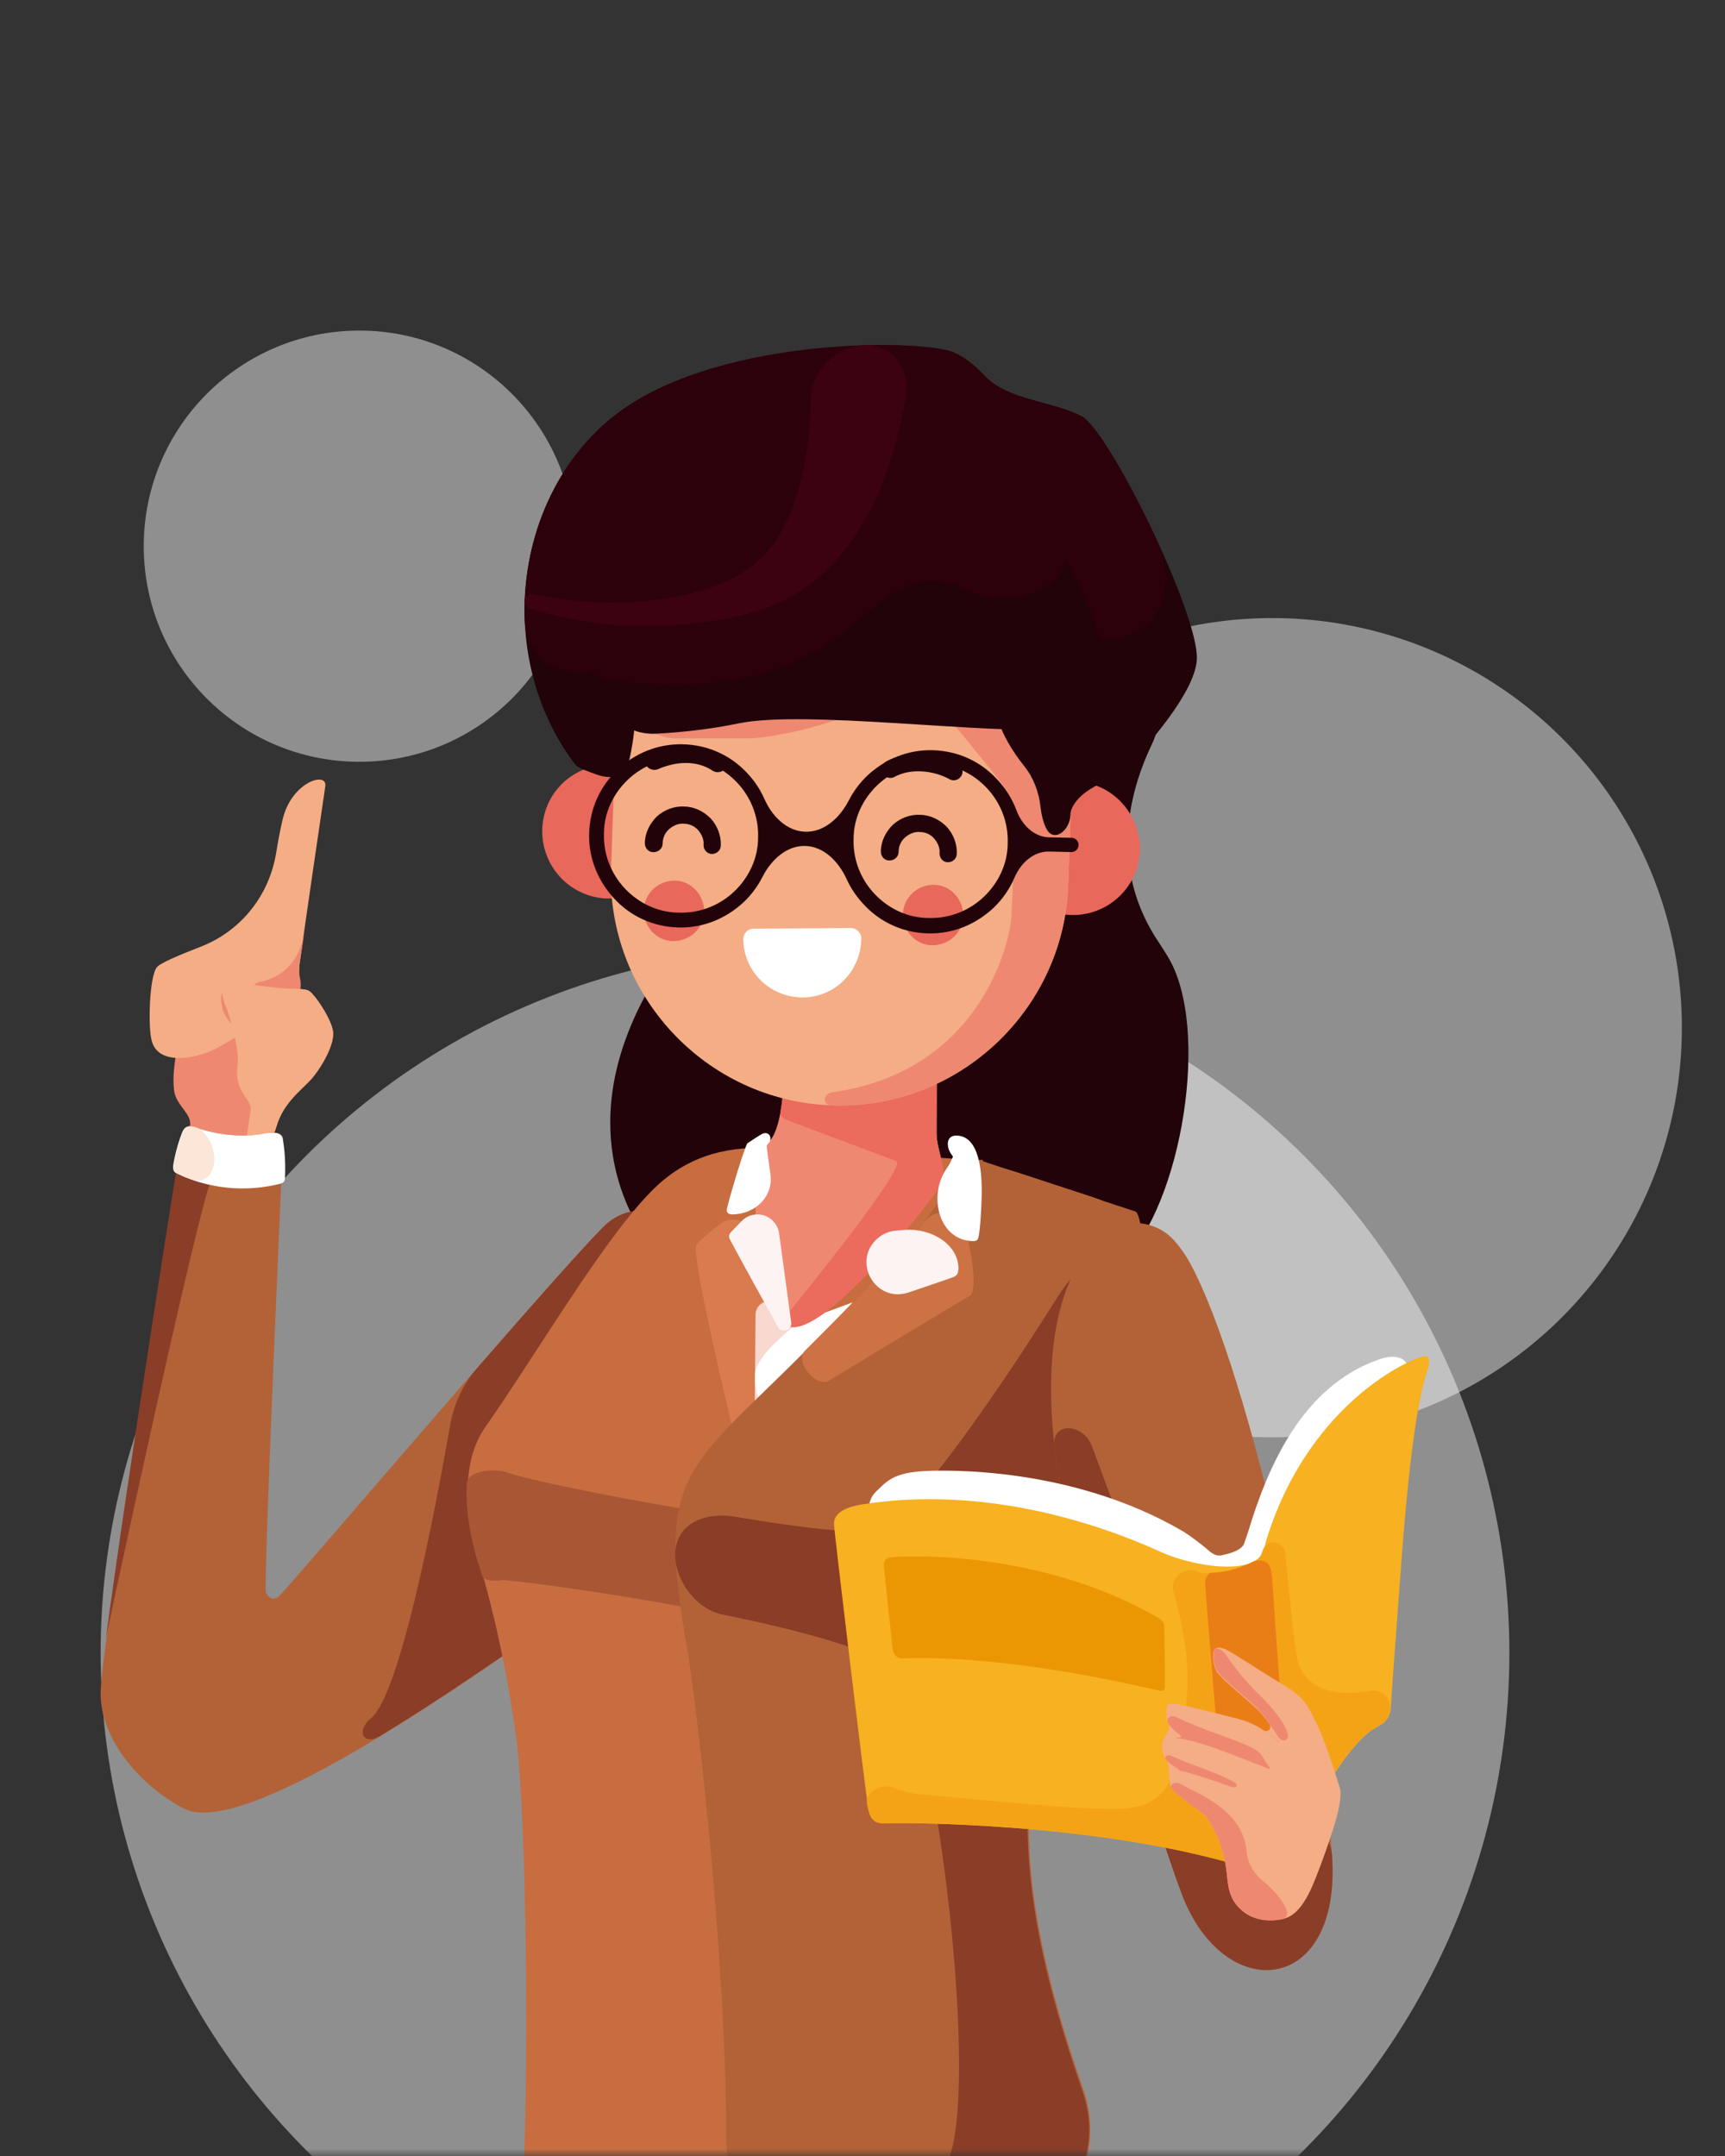 <svg width="120" height="150" viewBox="0 0 120 150" fill="none" xmlns="http://www.w3.org/2000/svg">
<rect x="0" y="0" width="120" height="150" fill="#333333" stroke="none"/>
<mask id="mask0" mask-type="alpha" maskUnits="userSpaceOnUse" x="0" y="0" width="120" height="150">
<rect width="120" height="150" rx="8" fill="white"/>
</mask>
<g mask="url(#mask0)">
<circle cx="56" cy="115" r="49" fill="white" fill-opacity="0.45"/>
<circle cx="88.5" cy="71.5" r="28.5" fill="white" fill-opacity="0.45"/>
<circle cx="25" cy="38" r="15" fill="white" fill-opacity="0.45"/>
<path fill-rule="evenodd" clip-rule="evenodd" d="M74.984 45.335C76.114 44.759 77.44 44.815 78.542 45.444C80.665 46.655 81.192 49.562 80.137 51.767C78.487 55.217 77.193 60.438 80.579 65.517C80.822 65.882 81.045 66.234 81.251 66.575C84.237 71.528 82.207 83.754 78.092 87.817C77.009 88.886 75.494 89.813 73.402 90.471C64.496 93.305 52.031 89.765 47.787 88.382C46.799 88.06 45.903 87.518 45.281 86.686C43.347 84.102 39.844 77.427 45.644 67.951C51.927 57.685 69.329 48.219 74.984 45.335Z" fill="#210309"/>
<path fill-rule="evenodd" clip-rule="evenodd" d="M16.355 68.336C16.55 68.352 16.744 68.38 16.937 68.412C17.514 68.507 18.85 68.713 19.948 68.776C21.392 68.817 21.433 68.817 21.763 69.188C22.093 69.518 23.041 70.921 23.165 71.746C23.289 72.57 22.505 74.055 21.721 75.004C21.027 75.808 19.716 76.678 19.226 78.388C19.099 78.833 18.901 79.262 18.568 79.584C18.112 80.025 17.476 80.229 16.848 80.137L14.336 79.769C13.638 79.667 13.155 79.005 13.225 78.304C13.349 77.479 12.235 76.901 12.111 75.87C11.988 74.839 12.153 73.973 12.318 72.818C12.346 72.619 12.382 72.368 12.422 72.09C12.724 69.97 14.03 68.176 16.166 68.322C16.228 68.326 16.291 68.331 16.355 68.336Z" fill="#EF8871"/>
<path fill-rule="evenodd" clip-rule="evenodd" d="M19.858 70.052C19.945 69.999 20.027 69.937 20.101 69.867C20.716 69.293 20.779 68.212 20.813 67.371C20.819 67.243 20.832 67.107 20.855 66.961C21.02 65.683 22.464 55.783 22.629 54.711C22.794 53.639 20.278 54.381 19.659 57.021C19.481 57.781 19.337 58.551 19.217 59.305C18.739 62.291 16.768 64.783 13.946 65.872C12.449 66.45 11.118 67.02 10.915 67.291C10.379 67.951 10.297 71.457 10.544 72.364C10.97 74.236 13.847 73.7 15.488 72.704L19.858 70.052Z" fill="#F4AD85"/>
<path fill-rule="evenodd" clip-rule="evenodd" d="M20.125 69.633C20.305 69.612 20.473 69.534 20.604 69.409C20.945 69.085 20.967 68.507 20.868 68.047C20.807 67.766 20.784 67.406 20.855 66.961L21.185 64.775C20.818 67.296 19.212 68.079 18.095 68.314C17.593 68.42 17.208 68.971 17.401 69.447C17.517 69.733 17.809 69.906 18.116 69.87L20.125 69.633Z" fill="#EF8871"/>
<path fill-rule="evenodd" clip-rule="evenodd" d="M16.318 71.45C16.624 71.745 17.095 71.762 17.457 71.538C18.026 71.185 18.106 70.388 17.616 69.93L16.761 69.129C16.686 69.059 16.603 68.999 16.513 68.95C16.015 68.68 15.394 68.837 15.379 69.403C15.374 69.591 15.393 69.809 15.452 70.055C15.532 70.588 15.94 71.086 16.318 71.45Z" fill="#EF8871"/>
<path fill-rule="evenodd" clip-rule="evenodd" d="M16.606 68.357C16.634 68.361 16.662 68.366 16.69 68.371C16.973 68.42 18.632 68.701 19.948 68.776C21.392 68.817 21.433 68.817 21.763 69.188C22.093 69.518 23.041 70.921 23.165 71.746C23.289 72.57 22.505 74.055 21.722 75.004C21.027 75.809 19.715 76.678 19.226 78.39C19.099 78.833 18.901 79.262 18.57 79.582L18.044 80.091C17.918 80.212 17.743 80.268 17.57 80.242C17.265 80.197 17.054 79.914 17.097 79.608L17.432 77.231C17.556 76.489 16.277 75.994 16.525 74.22C16.69 73.035 16.03 70.796 15.59 69.683C15.47 69.379 15.467 69.099 15.494 68.9C15.576 68.322 15.865 68.322 15.906 68.322C16.139 68.322 16.373 68.322 16.606 68.357Z" fill="#F4AD85"/>
<path fill-rule="evenodd" clip-rule="evenodd" d="M48.75 87.987C48.075 84.584 44.285 82.928 41.891 85.439C37.684 89.729 19.783 110.805 19.371 111.094C18.958 111.382 18.669 111.135 18.504 110.805C18.308 110.491 19.57 82.136 19.691 79.419C19.698 79.267 19.726 79.263 19.674 79.12C19.544 78.766 18.978 78.749 18.611 78.83C17.761 79.017 15.994 79.222 13.733 78.47C13.429 78.369 13.081 78.304 12.849 78.525C12.793 78.578 12.762 78.665 12.747 78.741C12.324 80.905 6.997 114.933 6.997 117.817C6.997 120.786 9.43 124.045 12.771 125.818C17.092 128.106 33.46 116.3 40.413 111.442C41.871 110.423 42.993 108.986 43.581 107.307L48.766 92.494C49.126 91.466 49.212 90.361 49.005 89.292C48.922 88.862 48.837 88.425 48.75 87.987Z" fill="#B36237"/>
<path fill-rule="evenodd" clip-rule="evenodd" d="M48.732 87.99C48.076 84.583 44.285 82.928 41.891 85.439C40.323 87.043 36.885 90.937 33.173 95.209C32.211 96.317 31.578 97.667 31.324 99.113C30.195 105.539 27.807 117.911 25.805 119.549C24.749 120.4 25.261 121.489 26.42 120.786C32.54 117.07 38.899 112.427 41.842 110.424C42.355 110.076 42.744 109.58 42.949 108.995L48.734 92.465C49.088 91.455 49.179 90.371 48.984 89.319C48.903 88.882 48.818 88.436 48.732 87.99ZM13.414 78.376C13.916 78.564 14.948 81.442 14.742 81.936C14.731 81.963 14.721 81.989 14.71 82.016C13.637 84.614 7.368 113.898 7.368 113.981C8.688 103.958 12.648 78.799 12.73 78.633C12.802 78.514 12.956 78.422 13.073 78.366C13.169 78.321 13.315 78.339 13.414 78.376Z" fill="#8A3D27"/>
<path fill-rule="evenodd" clip-rule="evenodd" d="M79.605 88.126C79.576 86.57 78.866 85.046 77.63 84.1C77.135 83.721 76.609 83.484 76.017 83.29C74.456 82.778 72.588 82.167 71.094 81.676C69.354 81.104 67.419 80.661 65.59 80.566C61.889 80.373 57.556 80.392 52.243 79.871C49.109 79.995 46.881 81.191 45.108 83.088C41.684 86.676 37.147 94.472 33.724 99.339C32.122 101.639 32.238 105.372 33.421 109.028C33.43 109.058 33.439 109.085 33.448 109.115C33.596 109.596 34.972 114.185 35.869 120.58C36.694 126.396 36.776 145.534 36.364 152.339C36.288 153.366 37.67 154.351 38.668 154.604C44.253 156.018 61.523 159.629 72.885 153.595C75.752 152.072 76.435 148.506 75.368 145.44C68.223 124.895 72.374 118.574 77.733 102.803C77.939 102.185 78.145 101.525 78.352 100.865C79.346 96.406 79.667 91.449 79.605 88.126Z" fill="#C76D40"/>
<path fill-rule="evenodd" clip-rule="evenodd" d="M35.374 102.473C34.485 102.118 32.517 102.281 32.469 103.237C32.38 105.029 32.706 107.043 33.352 109.029C33.352 109.031 33.353 109.032 33.353 109.034C33.361 109.056 33.421 109.239 33.517 109.569C33.657 110.053 34.419 109.989 34.92 109.939C35.869 109.856 59.874 113.074 62.472 116.414C65.07 119.755 68.288 145.822 65.854 150.524C64.662 152.798 60.328 154.268 56.209 155.175C55.155 155.408 55.206 156.984 56.285 157C61.782 156.969 67.533 156.129 72.257 153.632C75.13 152.113 75.815 148.545 74.748 145.476C67.605 124.936 71.756 118.614 77.114 102.845C78.022 100.122 78.847 97.07 79.135 94.266C79.3 92.657 79.465 91.255 79.548 90.017C79.548 89.413 79.297 88.83 78.821 88.459C76.555 86.695 74.04 86.081 72.701 90.1C69.896 98.514 64.823 106.309 60.699 106.557C56.574 106.804 38.385 103.505 35.374 102.473Z" fill="#A95635"/>
<path fill-rule="evenodd" clip-rule="evenodd" d="M52.488 86C52.212 84.955 50.972 84.515 50.099 85.15C49.356 85.728 48.655 86.305 48.449 86.594C48.083 87.052 49.928 95.048 50.914 99.179C51.233 100.516 52.591 101.316 53.919 100.961C55.227 100.612 56.005 99.269 55.658 97.961L52.488 86Z" fill="#D97B4E"/>
<path fill-rule="evenodd" clip-rule="evenodd" d="M54.511 91.243C54.203 90.131 52.566 90.347 52.556 91.501L52.502 98.012C52.487 99.912 54.955 100.666 56.004 99.081L60.515 92.266C61.011 91.515 60.431 90.521 59.533 90.584C59.431 90.591 59.33 90.613 59.233 90.648L55.816 91.911C55.269 92.113 54.667 91.804 54.511 91.243Z" fill="#F9D8CF"/>
<path fill-rule="evenodd" clip-rule="evenodd" d="M52.678 95.024C52.579 95.202 52.531 95.403 52.529 95.606L52.524 96.043C52.506 97.674 53.898 99.065 55.46 98.596C55.615 98.534 56.004 98.263 56.52 97.886C56.884 97.621 57.196 97.29 57.445 96.914L60.515 92.268C61.012 91.516 60.431 90.521 59.532 90.584C59.43 90.591 59.33 90.613 59.234 90.648L55.775 91.916C55.703 91.942 55.634 91.977 55.57 92.02C54.924 92.451 53.403 93.836 52.992 94.495C52.885 94.665 52.779 94.843 52.678 95.024Z" fill="white"/>
<path fill-rule="evenodd" clip-rule="evenodd" d="M68.376 80.747C68.399 80.731 68.388 80.696 68.361 80.696C68.024 80.696 67.71 80.694 67.419 80.673C67.295 80.664 67.175 80.724 67.112 80.831C64.157 85.856 60.359 89.574 56.038 93.977C47.624 102.432 45.603 102.391 47.83 114.847C48.245 117.268 50.458 134.509 50.53 148.792C50.551 153.132 53.758 157.005 58.096 156.887C63.237 156.748 68.505 155.854 72.89 153.519C75.755 151.992 76.431 148.425 75.361 145.36C68.887 126.831 71.684 119.864 76.234 107.05C76.243 107.024 76.248 106.996 76.248 106.969V106.928C76.248 106.827 76.353 106.76 76.398 106.67C80.124 99.124 79.995 84.612 78.97 84.284C78.022 83.968 69.115 81.037 68.377 80.794C68.356 80.787 68.357 80.76 68.376 80.747Z" fill="#B36237"/>
<path fill-rule="evenodd" clip-rule="evenodd" d="M51.108 105.52C48.938 105.16 46.904 106.078 46.973 108.276C47.029 110.075 48.49 111.969 50.254 112.328C55.96 113.489 61.346 114.937 62.472 116.414C65.071 119.755 68.288 145.822 65.854 150.524C64.064 153.983 55.049 155.555 50.489 156.151C50.382 156.165 50.307 156.269 50.302 156.377C50.296 156.515 50.393 156.643 50.53 156.657C52.39 156.846 54.358 156.959 56.327 156.959C61.848 156.928 67.93 156.08 72.799 153.556C75.674 152.066 76.356 148.514 75.292 145.456C68.138 124.899 72.29 118.579 77.65 102.803C78.558 100.081 78.805 97.029 79.094 94.224C79.259 92.616 79.424 91.213 79.507 89.976C79.507 89.372 79.264 88.768 78.74 88.469C77.687 87.87 76.658 87.921 75.874 88.134C74.887 88.403 74.206 89.222 73.663 90.088C71.112 94.16 63.267 106.344 60.657 106.516C58.367 106.641 55.027 106.17 51.108 105.52Z" fill="#8A3D27"/>
<path fill-rule="evenodd" clip-rule="evenodd" d="M76.237 86.287C77.728 84.673 80.286 84.697 81.728 86.355C82.109 86.793 82.481 87.309 82.806 87.914C87.013 95.709 92.004 119.054 92.664 129.118C93.324 138.852 85.116 139.553 82.188 131.717C79.968 125.772 75.312 109.737 74.951 108.49C74.934 108.433 74.922 108.392 74.904 108.335C74.546 107.147 70.335 92.674 76.237 86.287Z" fill="#B36237"/>
<path fill-rule="evenodd" clip-rule="evenodd" d="M88.507 125.999C90.546 125.737 92.512 127.068 92.664 129.118C93.324 138.852 85.116 139.553 82.188 131.716C79.916 125.633 75.094 108.984 74.932 108.427C74.927 108.409 74.928 108.411 74.922 108.393C74.834 108.108 73.819 104.76 73.347 100.592C73.154 98.895 75.367 99.015 75.959 100.617C78.104 106.433 84.415 123.302 85.075 125.488C85.277 126.172 86.675 126.234 88.507 125.999Z" fill="#8A3D27"/>
<path fill-rule="evenodd" clip-rule="evenodd" d="M66.042 84.41C65.382 84.235 64.684 84.484 64.267 85.025C61.861 88.146 59.084 90.89 55.996 93.977C55.256 94.726 56.772 96.597 57.673 96.051C62.253 93.271 66.984 90.412 67.421 90.182C68.082 89.852 67.54 87.071 67.196 85.584C67.063 85.007 66.615 84.562 66.042 84.41Z" fill="#CD7244"/>
<path fill-rule="evenodd" clip-rule="evenodd" d="M61.612 66.511C63.531 66.094 65.28 67.623 65.197 69.585C65.195 69.623 65.194 69.656 65.194 69.694C65.191 70.381 65.153 77.661 65.153 78.84C65.153 80.199 66.107 81.63 65.288 82.716C62.535 86.369 57.276 92.593 55.048 92.327C52.867 92.099 52.51 84.707 52.456 81.598C52.442 80.757 52.963 80.046 53.522 79.417C53.893 79.005 54.141 78.262 54.306 77.314C54.759 74.798 54.471 71.003 53.481 69.766C52.684 68.677 57.84 67.331 61.612 66.511Z" fill="#EF8871"/>
<path fill-rule="evenodd" clip-rule="evenodd" d="M61.612 66.509C63.531 66.094 65.28 67.623 65.197 69.585C65.195 69.623 65.194 69.656 65.194 69.694C65.19 70.381 65.153 77.661 65.153 78.84C65.153 80.199 66.107 81.63 65.288 82.716C62.535 86.369 57.276 92.593 55.048 92.327C54.898 92.327 54.782 92.259 54.638 92.184C54.609 92.169 54.565 92.133 54.541 92.111C54.426 92.007 54.417 91.871 54.515 91.751C55.736 90.254 63.182 81.081 62.348 80.778C61.725 80.544 57.233 78.874 54.653 77.89C54.407 77.797 54.242 77.528 54.306 77.272C54.759 74.757 54.47 70.962 53.48 69.725C52.684 68.662 57.84 67.326 61.612 66.509Z" fill="#EB6B5D"/>
<path fill-rule="evenodd" clip-rule="evenodd" d="M75.423 54.422C75.651 54.422 75.867 54.528 76.084 54.598C77.972 55.206 79.3 57.016 79.3 59.083C79.259 61.64 77.156 63.703 74.557 63.661C72 63.62 69.938 61.517 69.979 58.918C69.992 58.451 70.07 58 70.206 57.576C70.535 56.549 71.638 57.155 72.338 57.975C72.811 58.529 73.577 57.955 73.588 57.227L73.609 55.907C73.65 54.835 74.681 54.381 75.423 54.422Z" fill="#E8685B"/>
<path fill-rule="evenodd" clip-rule="evenodd" d="M41.891 53.226C41.669 53.226 41.45 53.283 41.235 53.337C39.293 53.821 37.842 55.488 37.725 57.598C37.601 60.156 39.54 62.342 42.097 62.507C44.654 62.63 46.84 60.692 47.005 58.135C47.032 57.658 46.986 57.195 46.876 56.755C46.618 55.717 45.467 56.23 44.721 56.997C44.21 57.524 43.457 56.906 43.502 56.173L43.582 54.876C43.623 53.763 42.633 53.226 41.891 53.226Z" fill="#E8685B"/>
<path fill-rule="evenodd" clip-rule="evenodd" d="M59.461 30.624C68.205 30.913 75.134 38.337 74.805 47.081L74.309 61.558C74.021 70.302 66.597 77.231 57.853 76.901C49.108 76.612 42.179 69.188 42.509 60.444L43.004 45.967C43.293 37.223 50.717 30.294 59.461 30.624Z" fill="#F4AD85"/>
<path fill-rule="evenodd" clip-rule="evenodd" d="M67.868 37.121C70.344 37.181 72.772 38.349 73.691 40.648C74.484 42.632 74.881 44.809 74.805 47.081L74.31 61.558C74.021 70.302 66.597 77.231 57.853 76.901C57.155 76.881 57.24 76.089 57.931 75.991C68.406 74.501 70.277 65.263 70.35 63.868C70.433 62.3 70.556 59.949 70.556 57.928C70.556 56.634 70.28 55.697 70.074 55.179C69.947 54.859 69.749 54.579 69.534 54.31C68.549 53.084 65.604 49.429 64.988 48.813C64.287 48.071 63.668 47.699 63.132 47.699C62.607 47.699 62.115 47.932 61.707 48.262C59.073 50.388 53.524 51.37 52.078 51.37C50.47 51.37 50.016 51.37 46.881 51.37C45.571 51.37 42.867 49.669 42.912 48.36L42.944 47.426C42.956 47.069 43.087 46.728 43.322 46.459C45.941 43.454 51.135 38.018 54.677 37.388C57.323 36.947 62.034 36.98 67.868 37.121Z" fill="#EF8871"/>
<path fill-rule="evenodd" clip-rule="evenodd" d="M59.915 65.27C59.915 67.538 58.1 69.395 55.832 69.395C53.563 69.395 51.707 67.58 51.707 65.311C51.707 64.94 52.037 64.61 52.408 64.61L59.214 64.569C59.585 64.569 59.915 64.899 59.915 65.27Z" fill="white"/>
<path fill-rule="evenodd" clip-rule="evenodd" d="M46.923 61.269C48.078 61.269 48.985 62.259 48.985 63.414C48.985 64.569 47.995 65.476 46.84 65.476C45.685 65.476 44.778 64.486 44.778 63.331C44.819 62.177 45.768 61.269 46.923 61.269Z" fill="#E8685B"/>
<path fill-rule="evenodd" clip-rule="evenodd" d="M64.947 61.558C66.102 61.558 67.009 62.548 67.009 63.703C67.009 64.858 66.019 65.765 64.864 65.765C63.709 65.765 62.802 64.775 62.802 63.62C62.843 62.465 63.792 61.558 64.947 61.558Z" fill="#E8685B"/>
<path fill-rule="evenodd" clip-rule="evenodd" d="M62.513 59.248C62.513 58.877 62.678 58.506 62.967 58.258C63.256 58.011 63.627 57.846 63.998 57.887C64.369 57.887 64.741 58.052 64.988 58.341C65.236 58.63 65.401 59.001 65.359 59.372C65.359 59.702 65.607 59.991 65.937 59.991C66.267 59.991 66.555 59.743 66.555 59.413C66.597 58.712 66.308 58.011 65.854 57.516C65.359 57.021 64.699 56.691 63.998 56.691C63.297 56.65 62.596 56.938 62.101 57.392C61.606 57.887 61.276 58.547 61.276 59.248C61.276 59.578 61.523 59.867 61.853 59.867C62.225 59.867 62.513 59.619 62.513 59.248Z" fill="#210309"/>
<path fill-rule="evenodd" clip-rule="evenodd" d="M46.098 58.671C46.098 58.3 46.263 57.928 46.551 57.681C46.84 57.433 47.211 57.268 47.582 57.31C47.954 57.31 48.325 57.475 48.572 57.763C48.82 58.052 48.985 58.423 48.944 58.794C48.944 59.124 49.191 59.413 49.521 59.413C49.851 59.413 50.14 59.166 50.14 58.836C50.181 58.135 49.892 57.433 49.438 56.938C48.944 56.444 48.284 56.114 47.582 56.114C46.881 56.072 46.18 56.361 45.685 56.815C45.19 57.31 44.86 57.97 44.86 58.671C44.86 59.001 45.108 59.289 45.438 59.289C45.809 59.289 46.098 59.042 46.098 58.671Z" fill="#210309"/>
<path fill-rule="evenodd" clip-rule="evenodd" d="M66.061 54.216C66.349 54.381 66.721 54.258 66.885 53.969C67.05 53.68 66.927 53.309 66.638 53.144C65.112 52.319 63.173 52.154 61.647 52.979C61.359 53.144 61.235 53.515 61.4 53.804C61.565 54.093 61.936 54.216 62.225 54.051C63.338 53.433 64.947 53.597 66.061 54.216Z" fill="#210309"/>
<path fill-rule="evenodd" clip-rule="evenodd" d="M45.768 53.515C47.005 52.979 48.449 52.855 49.603 53.639C49.892 53.804 50.263 53.721 50.428 53.474C50.593 53.185 50.511 52.814 50.263 52.649C48.82 51.7 46.799 51.742 45.273 52.443C44.984 52.566 44.819 52.938 44.984 53.268C45.108 53.515 45.479 53.639 45.768 53.515Z" fill="#210309"/>
<path fill-rule="evenodd" clip-rule="evenodd" d="M43.72 53.111C43.461 54.152 42.365 54.238 41.369 53.839C41.012 53.696 40.223 53.469 39.992 53.162C34.398 45.735 35.726 34.71 42.468 29.139C49.356 23.447 63.751 23.571 66.225 24.478C67.025 24.771 67.82 25.426 68.531 26.178C70.113 27.854 73.223 27.892 75.258 28.974C77.197 30.046 83.384 42.709 83.26 45.843C83.179 47.884 80.512 51.114 78.659 53.119C77.57 54.298 75.616 54.585 74.737 55.928C74.648 56.064 74.586 56.19 74.545 56.287C74.49 56.416 74.472 56.555 74.467 56.694C74.426 57.807 73.3 58.649 72.793 57.658C72.563 57.209 72.441 56.662 72.38 56.113C72.266 55.094 71.896 54.109 71.256 53.308C70.493 52.354 69.555 50.935 69.275 49.456C69.149 48.791 69.295 48.114 69.492 47.467L69.793 46.474C70.234 45.024 70.168 43.468 69.608 42.061C68.972 40.465 67.746 39.175 66.184 38.459L62.603 36.818C61.07 36.116 59.355 35.916 57.702 36.247L47.51 38.285C46.019 38.584 44.911 39.843 44.805 41.36L44.643 43.674C44.525 45.376 44.278 49.949 44.013 51.634C43.934 52.136 43.838 52.639 43.72 53.111Z" fill="#210309"/>
<path fill-rule="evenodd" clip-rule="evenodd" d="M39.339 46.684C37.603 46.285 36.556 44.914 36.495 43.135C36.315 37.803 38.414 32.494 42.468 29.139C49.356 23.447 63.751 23.571 66.225 24.478C67.025 24.771 67.82 25.426 68.531 26.178C70.113 27.854 73.223 27.892 75.258 28.974C76.28 29.549 78.511 33.383 80.366 37.343C81.371 39.489 81.445 42.266 79.521 43.648C78.75 44.201 77.858 44.515 76.826 44.441C75.096 44.305 73.005 43.64 70.986 42.789C70.146 42.435 69.499 41.744 69.156 40.9C68.81 40.048 68.152 39.361 67.317 38.978L62.603 36.818C61.07 36.116 59.355 35.916 57.702 36.247L48.666 38.054C46.491 38.489 44.875 40.323 44.717 42.536L44.708 42.658C44.519 45.306 41.925 47.28 39.339 46.684Z" fill="#2D010B"/>
<path fill-rule="evenodd" clip-rule="evenodd" d="M47.5 51.783C49.274 51.824 50.841 52.566 51.955 53.763C52.467 54.295 52.877 54.909 53.175 55.584C53.704 56.779 54.72 57.831 56.027 57.866C57.36 57.901 58.446 56.862 59.054 55.675C59.38 55.039 59.811 54.466 60.327 53.969C61.523 52.855 63.091 52.154 64.864 52.195C66.638 52.236 68.205 52.979 69.319 54.175C69.925 54.806 70.404 55.551 70.711 56.376C71.083 57.373 71.915 58.234 72.979 58.256L74.546 58.289C74.824 58.295 75.043 58.528 75.031 58.805C75.02 59.074 74.795 59.285 74.526 59.279L72.968 59.247C71.885 59.224 70.999 60.06 70.575 61.057C70.234 61.856 69.736 62.567 69.113 63.166C67.917 64.28 66.349 64.981 64.576 64.94C62.802 64.899 61.235 64.156 60.121 62.96C59.617 62.435 59.201 61.832 58.898 61.168C58.352 59.971 57.334 58.891 56.018 58.856C54.702 58.821 53.63 59.846 53.035 61.02C52.708 61.667 52.272 62.25 51.748 62.754C50.552 63.868 48.985 64.569 47.211 64.528C45.438 64.486 43.87 63.744 42.757 62.548C41.643 61.352 40.942 59.784 40.983 58.011C41.025 56.237 41.767 54.67 42.963 53.556C44.159 52.401 45.768 51.742 47.5 51.783ZM68.618 54.794C67.669 53.804 66.349 53.144 64.864 53.144C63.38 53.103 62.019 53.68 61.029 54.629C60.039 55.577 59.379 56.897 59.379 58.382C59.337 59.867 59.915 61.228 60.864 62.218C61.812 63.208 63.132 63.868 64.617 63.868C66.102 63.909 67.463 63.331 68.453 62.383C69.443 61.434 70.103 60.114 70.103 58.63C70.144 57.145 69.566 55.784 68.618 54.794ZM51.253 54.422C50.305 53.433 48.985 52.773 47.5 52.773C46.015 52.731 44.654 53.309 43.664 54.258C42.674 55.206 42.014 56.526 42.014 58.011C41.973 59.496 42.551 60.857 43.499 61.847C44.448 62.837 45.768 63.496 47.253 63.496C48.737 63.538 50.099 62.96 51.088 62.012C52.078 61.063 52.738 59.743 52.738 58.258C52.779 56.773 52.202 55.412 51.253 54.422Z" fill="#210309"/>
<path fill-rule="evenodd" clip-rule="evenodd" d="M53.05 84.533C53.658 84.681 54.114 85.187 54.198 85.807L55.041 92.017C55.07 92.227 54.962 92.432 54.772 92.527C54.534 92.646 54.245 92.557 54.117 92.324C53.432 91.089 51.424 87.461 50.89 86.445C50.797 86.269 50.668 86.095 50.736 85.908C50.78 85.787 50.886 85.682 50.976 85.59C51.125 85.437 51.365 85.189 51.594 84.953C51.971 84.564 52.525 84.404 53.05 84.533Z" fill="#FDF3F2"/>
<path fill-rule="evenodd" clip-rule="evenodd" d="M53.454 79.55C53.693 79.342 53.628 78.889 53.314 78.843C53.252 78.834 53.195 78.831 53.151 78.84C52.944 78.881 52.202 79.417 51.996 79.541C51.831 79.665 50.511 84.037 50.552 84.243C50.593 84.449 50.8 84.49 50.923 84.49C52.509 84.49 53.81 83.272 53.595 81.701L53.356 79.962C53.331 79.775 53.312 79.674 53.454 79.55Z" fill="white"/>
<path fill-rule="evenodd" clip-rule="evenodd" d="M62.32 85.62C61.805 85.663 61.322 85.884 60.952 86.245C59.268 87.892 60.972 90.676 63.204 89.922C64.98 89.321 66.323 88.862 66.391 88.821C66.597 88.698 66.638 88.615 66.679 88.285C66.679 86.518 64.696 85.422 62.935 85.569L62.32 85.62Z" fill="#FDF3F2"/>
<path fill-rule="evenodd" clip-rule="evenodd" d="M66.246 80.398C65.816 79.877 65.782 79.047 66.457 79.007C66.476 79.005 66.495 79.005 66.514 79.005C68.205 79.005 68.341 81.731 68.284 83.421C68.249 84.445 68.186 85.503 68.076 86.033C68.055 86.134 68.029 86.244 67.94 86.295C67.89 86.324 67.817 86.347 67.71 86.347C65.354 86.347 64.512 83.244 65.848 81.304C66.02 81.054 66.149 80.827 66.218 80.635C66.261 80.513 66.329 80.498 66.246 80.398Z" fill="white"/>
<path fill-rule="evenodd" clip-rule="evenodd" d="M61.404 106.41C61.313 106.368 61.235 106.321 61.153 106.264C60.327 105.679 60.208 104.493 60.931 103.784C61.247 103.474 61.535 103.203 61.688 103.092C62.142 102.762 62.761 102.432 64.287 102.35C65.802 102.268 74.517 102.023 82.232 106.503C82.34 106.566 82.446 106.632 82.549 106.702C82.841 106.903 83.504 107.37 84.127 107.912C84.374 108.127 84.674 108.286 84.992 108.207C85.322 108.124 86.23 107.959 86.518 107.464C86.559 107.382 86.642 107.093 86.807 106.639C88.229 101.9 90.634 96.479 95.834 94.615C96.298 94.449 96.8 94.322 97.277 94.446C97.307 94.453 97.337 94.462 97.366 94.472C98.086 94.712 98.189 95.67 97.928 96.383L94.028 107.044C93.619 108.162 92.965 109.174 92.119 110.013C90.861 111.261 89.085 113.042 88.746 113.486C88.209 114.187 84.25 115.837 80.62 114.765C77.182 113.71 62.903 107.105 61.404 106.41Z" fill="white"/>
<path fill-rule="evenodd" clip-rule="evenodd" d="M59.985 104.663C59.09 104.803 57.968 105.157 58.018 106.062C58.059 106.845 60.204 124.705 60.369 125.571C60.534 126.437 60.74 126.891 61.565 126.85C62.389 126.808 76.186 126.726 86.577 129.894C86.593 129.899 86.609 129.904 86.625 129.909C86.748 129.943 87.321 130.085 87.797 129.902C88.333 129.696 89.859 128.664 90.066 128.334C90.263 128.018 93.191 121.673 95.686 120.205C95.892 120.084 96.117 119.993 96.29 119.827C96.49 119.636 96.724 119.314 96.747 118.848C96.788 118.023 97.16 113.115 97.448 109.196C97.717 105.555 98.27 98.564 99.241 95.509C99.375 95.086 99.602 94.489 99.181 94.348C98.825 94.229 91.254 97.11 88.127 107.034C87.867 107.862 88.023 108.218 87.257 108.625C85.671 109.47 82.371 108.715 80.736 107.969C76.689 106.122 68.691 103.303 59.985 104.663Z" fill="#F7B121"/>
<path fill-rule="evenodd" clip-rule="evenodd" d="M62.169 124.382C61.328 124.039 60.107 124.689 60.327 125.571C60.492 126.437 60.699 126.891 61.523 126.85C62.348 126.808 76.144 126.726 86.535 129.894C86.552 129.899 86.567 129.904 86.584 129.909C86.707 129.943 87.28 130.085 87.756 129.902C88.292 129.695 89.818 128.664 90.024 128.334C90.222 128.018 93.15 121.673 95.644 120.205C95.851 120.084 96.076 119.993 96.249 119.827C96.448 119.636 96.683 119.314 96.706 118.848C96.766 118.09 96.047 117.51 95.298 117.639C91.768 118.246 90.485 116.762 90.23 115.342C90.031 114.286 89.712 111.195 89.426 108.175C89.329 107.152 88.084 106.958 87.815 107.95C87.752 108.181 87.607 108.405 87.399 108.524C86.776 108.88 85.305 109.588 83.692 109.43C83.542 109.416 83.579 109.468 83.449 109.393C82.547 108.874 81.341 109.69 81.623 110.692C82.253 112.933 82.688 115.253 82.6 117.281C82.311 123.88 81.033 125.612 78.269 125.818C75.506 126.025 67.875 125.158 63.957 124.829C63.31 124.764 62.715 124.604 62.169 124.382Z" fill="#F4A317"/>
<path fill-rule="evenodd" clip-rule="evenodd" d="M85.345 128.398C85.406 129.114 85.902 129.672 86.585 129.896C86.596 129.9 86.606 129.903 86.617 129.906C86.721 129.936 87.31 130.089 87.797 129.902C89.267 129.367 89.786 127.631 89.668 126.071C89.25 120.535 88.533 110.543 88.498 109.774C88.485 109.447 88.415 109.182 88.324 108.971C88.114 108.485 87.514 108.486 87.037 108.717C86.397 109.027 85.412 109.395 84.319 109.411C84.055 109.415 83.837 109.798 83.837 110.063C83.802 110.378 84.987 124.23 85.345 128.398Z" fill="#EA7E16"/>
<path fill-rule="evenodd" clip-rule="evenodd" d="M89.571 133.404C89.282 133.53 88.963 133.576 88.649 133.599C88.176 133.634 87.418 133.597 86.725 133.16C85.652 132.459 85.446 131.552 85.363 130.52C85.357 130.462 85.35 130.404 85.344 130.348C85.229 129.32 84.977 128.304 84.491 127.39C84.21 126.861 83.923 126.363 83.796 126.272C83.507 126.025 81.816 124.87 81.528 124.457C81.441 124.334 81.384 124.166 81.371 123.993C81.347 123.665 81.312 122.658 81.115 122.395C80.826 122.065 80.785 121.323 80.909 121.034C81.097 120.705 81.471 120.245 81.279 119.918C81.263 119.89 81.249 119.864 81.239 119.838C81.074 119.425 81.115 118.765 81.28 118.559C81.44 118.359 83.702 118.976 85.797 119.503C85.921 119.534 86.044 119.561 86.167 119.594C86.502 119.683 87.236 119.915 87.879 120.374C88.168 120.58 88.523 120.245 88.316 119.957C88.005 119.525 87.677 119.109 87.426 118.889C86.766 118.27 84.951 116.786 84.662 116.332C84.374 115.878 84.374 115.136 84.415 114.93C84.456 114.723 84.662 114.476 85.281 114.765C85.9 115.053 87.632 116.249 89.24 117.198C90.808 118.147 90.932 118.6 91.55 119.838C92.169 121.034 92.911 123.467 93.2 124.375C93.489 125.282 92.623 127.674 92.004 129.407C91.413 130.957 90.79 132.871 89.571 133.404Z" fill="#F4AD85"/>
<path fill-rule="evenodd" clip-rule="evenodd" d="M89.173 133.523C89.131 133.53 89.097 133.537 89.055 133.545C88.787 133.6 87.693 133.77 86.724 133.16C85.652 132.459 85.446 131.552 85.363 130.52C85.356 130.462 85.35 130.404 85.344 130.348C85.229 129.32 84.977 128.304 84.491 127.39C84.21 126.861 83.923 126.363 83.796 126.272C83.507 126.025 81.816 124.87 81.528 124.457C81.275 124.142 81.771 123.91 82.121 124.112C82.424 124.288 82.804 124.487 83.26 124.705C85.363 125.777 86.559 127.015 86.724 128.829C86.778 129.541 87.192 130.353 87.862 130.867C88.728 131.532 90.25 133.343 89.173 133.523ZM82.038 123.179C82.032 123.179 82.028 123.187 82.034 123.188C82.877 123.348 84.492 123.895 85.688 124.323C86.033 124.446 86.181 124.168 85.859 123.993C85.72 123.918 85.569 123.838 85.405 123.756C84.522 123.297 82.671 122.717 81.432 122.145C81.207 122.041 80.967 122.238 81.115 122.436C81.329 122.681 81.815 122.994 82.052 123.139C82.058 123.142 82.045 123.18 82.038 123.179ZM81.899 120.951C81.81 120.951 81.809 120.891 81.898 120.897C81.944 120.901 81.989 120.905 82.031 120.909C82.122 120.917 82.174 120.789 82.102 120.732C81.796 120.491 81.345 120.104 81.239 119.838C81.113 119.523 81.481 119.295 81.786 119.444C84.287 120.664 87.302 121.351 87.756 122.106C88.251 122.972 88.498 123.096 88.251 123.055C88.003 123.014 83.425 120.993 81.899 120.951ZM87.919 120.373C87.892 120.36 87.888 120.366 87.912 120.383C88.508 120.819 88.951 121.166 88.99 121.197C88.992 121.198 88.99 121.199 88.993 121.199C89.004 121.199 89.013 121.184 89.003 121.178C88.757 121.01 88.396 120.731 87.922 120.375C87.921 120.374 87.92 120.374 87.919 120.373ZM88.92 120.838C89.069 121.064 89.338 121.184 89.529 120.993C89.818 120.704 89.199 119.467 87.632 117.941C86.603 116.973 85.752 115.827 85.29 115.139C85.067 114.806 84.553 114.499 84.456 114.888C84.415 115.095 84.373 115.837 84.703 116.291C84.992 116.744 86.848 118.27 87.467 118.848C87.868 119.249 88.514 120.221 88.92 120.838Z" fill="#EF8871"/>
<path fill-rule="evenodd" clip-rule="evenodd" d="M42.112 44.034C41.311 45.234 41.083 46.734 41.533 48.104C42.121 49.898 43.752 51.144 45.637 51.045C47.224 50.963 49.267 50.767 51.408 50.324C55.981 49.379 68.874 51.123 73.526 50.71C81.899 49.968 72.288 35.161 70.969 34.542C69.649 33.882 57.646 32.356 55.914 32.851C54.182 33.346 46.386 34.253 45.644 35.656C44.901 37.058 44.819 38.089 44.819 39.203C44.794 39.891 43.271 42.297 42.112 44.034Z" fill="#210309"/>
<path fill-rule="evenodd" clip-rule="evenodd" d="M40.911 45.55C40.85 45.798 40.86 46.055 40.938 46.298C41.093 46.78 41.499 47.139 41.999 47.219C47.225 48.053 53.789 47.935 58.712 43.948C61.559 41.643 63.795 39.303 67.049 40.985C70.752 42.898 75.779 40.401 73.776 36.745C72.802 34.968 71.899 33.697 71.546 33.511C70.226 32.851 57.275 30.5 55.543 30.995C53.811 31.49 44.2 32.562 43.458 33.965C42.715 35.367 42.633 36.398 42.633 37.512C42.633 38.473 41.281 44.044 40.911 45.55Z" fill="#2D010B"/>
<path fill-rule="evenodd" clip-rule="evenodd" d="M41.726 41.925C40.112 41.853 38.531 41.657 37.142 41.336C36.817 41.261 36.496 41.482 36.49 41.816C36.486 42.055 36.641 42.264 36.869 42.334C38.186 42.74 39.705 43.102 41.396 43.327C41.726 43.369 42.097 43.41 42.468 43.451C42.715 43.492 43.004 43.492 43.252 43.492C43.705 43.534 44.159 43.534 44.654 43.534C45.108 43.534 45.603 43.534 46.056 43.534C47.789 43.451 49.686 43.245 51.666 42.791C55.337 41.966 57.894 39.739 59.626 37.058C59.874 36.646 60.121 36.233 60.369 35.821C60.864 34.913 61.276 33.965 61.606 33.016C61.771 32.521 61.936 32.026 62.101 31.531C62.142 31.325 62.225 31.16 62.266 30.954C62.586 29.815 62.822 28.698 62.997 27.658C63.327 25.69 62.126 23.962 60.131 24.016C58.188 24.069 56.456 25.813 56.411 27.756C56.389 28.725 56.326 29.753 56.203 30.789C56.203 30.83 56.203 30.83 56.203 30.871C56.12 31.531 55.996 32.15 55.873 32.81C55.543 34.253 55.089 35.656 54.388 36.893C54.264 37.141 54.141 37.347 54.017 37.553C52.862 39.368 50.882 40.523 48.49 41.183C47.294 41.513 46.056 41.719 44.736 41.843C44.365 41.884 43.994 41.884 43.623 41.925C43.54 41.925 43.499 41.925 43.417 41.925C42.88 41.966 42.303 41.966 41.726 41.925Z" fill="#3C0212"/>
<path fill-rule="evenodd" clip-rule="evenodd" d="M19.535 82.346C19.783 82.263 19.824 82.098 19.824 81.974C19.895 80.516 19.721 79.517 19.672 79.271C19.664 79.23 19.666 79.243 19.658 79.203C19.552 78.729 18.883 78.771 18.406 78.864C17.491 79.041 15.764 79.181 13.592 78.436C13.353 78.354 13.128 78.309 12.914 78.444C12.79 78.522 12.704 78.703 12.652 78.839C12.531 79.15 12.295 79.8 12.114 80.713C12.051 81.03 11.946 81.459 12.235 81.603C13.184 82.098 15.988 83.253 19.535 82.346Z" fill="white"/>
<path fill-rule="evenodd" clip-rule="evenodd" d="M14.857 81.105C15.095 80.218 14.504 78.729 13.634 78.435C13.419 78.362 13.14 78.326 12.948 78.448C12.938 78.455 12.927 78.462 12.917 78.47C12.797 78.555 12.746 78.704 12.693 78.84C12.572 79.152 12.336 79.801 12.155 80.713C12.092 81.03 11.988 81.459 12.276 81.603C12.549 81.727 12.941 81.911 13.444 82.091C14.049 82.309 14.661 81.883 14.817 81.259C14.831 81.207 14.844 81.155 14.857 81.105Z" fill="#FCE6D7"/>
<path fill-rule="evenodd" clip-rule="evenodd" d="M62.761 115.383C62.333 115.383 62.177 115.044 62.125 114.868C62.105 114.8 62.097 114.729 62.09 114.659L61.489 109.01C61.484 108.969 61.48 108.929 61.481 108.888C61.485 108.76 61.525 108.467 61.812 108.372C62.215 108.251 71.756 107.657 80.081 112.287C80.47 112.503 80.991 112.712 80.991 113.156C80.991 113.568 81.033 115.548 81.033 115.631C81.033 115.713 81.033 116.167 81.033 116.744C81.033 117.322 81.033 117.239 81.033 117.404C81.033 117.569 80.95 117.611 80.826 117.652C80.703 117.693 70.804 115.095 62.761 115.383Z" fill="#EB9703"/>
</g>
</svg>
